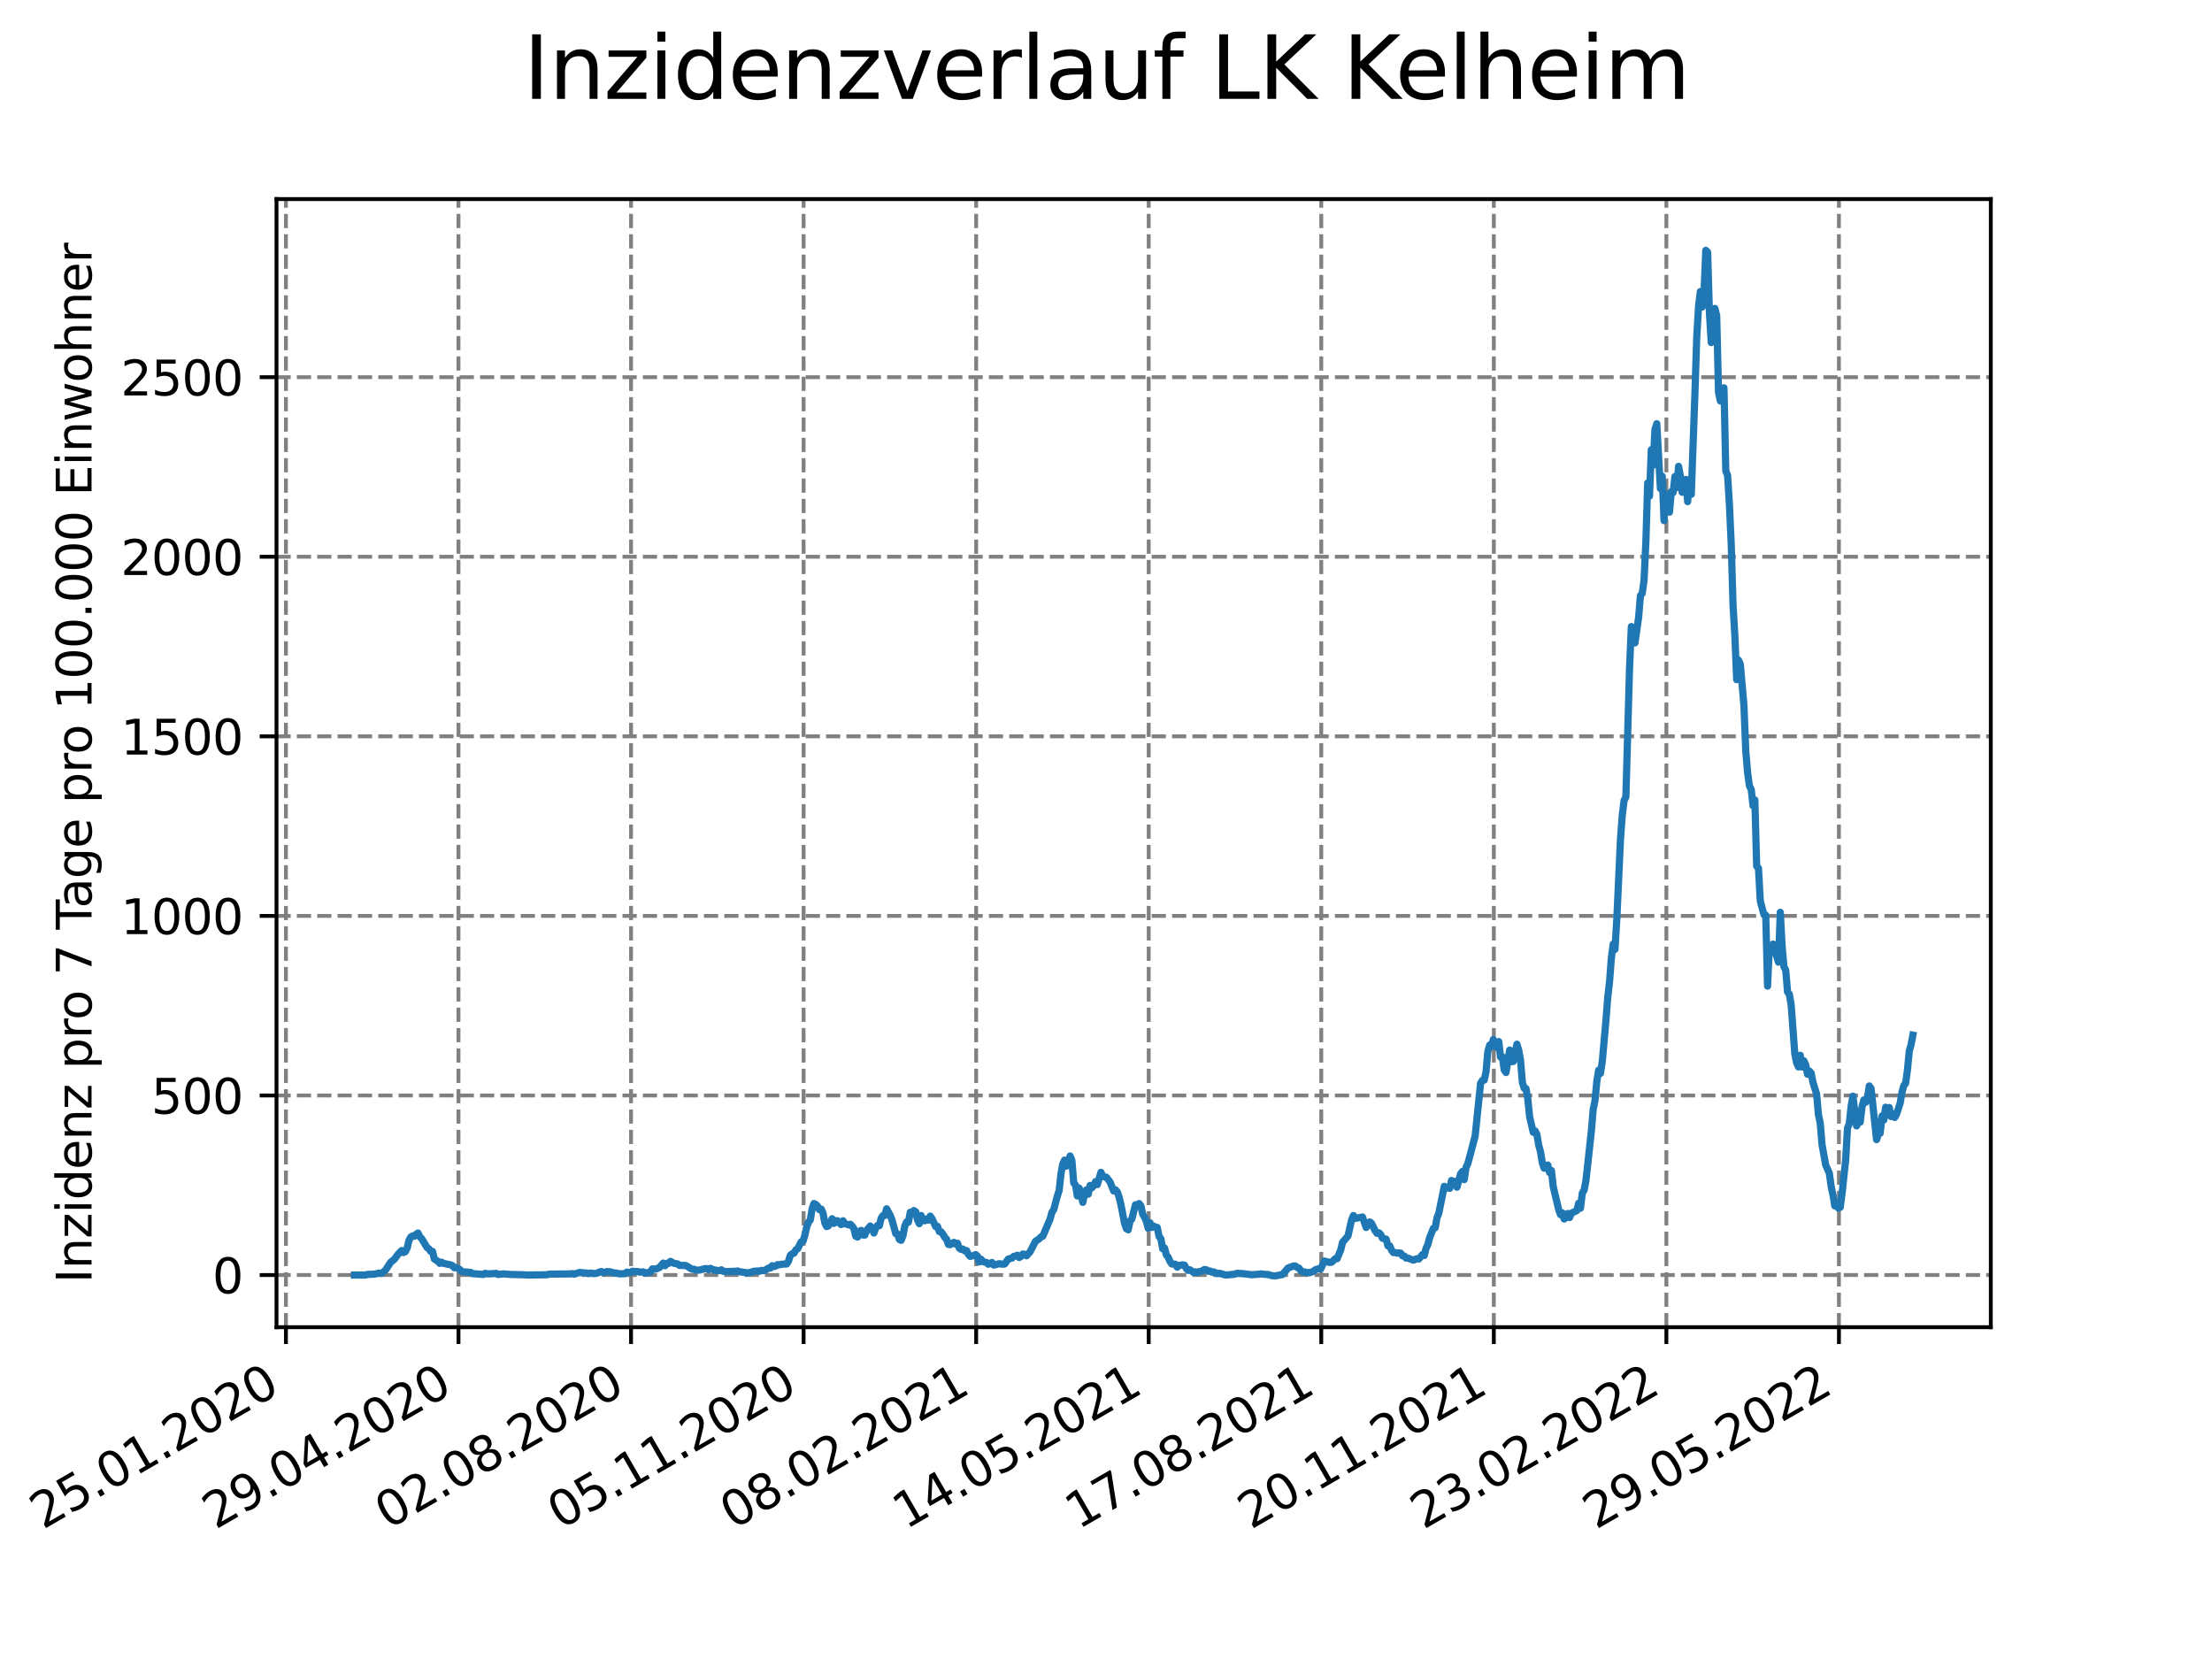 <?xml version="1.0" encoding="utf-8" standalone="no"?>
<!DOCTYPE svg PUBLIC "-//W3C//DTD SVG 1.1//EN"
  "http://www.w3.org/Graphics/SVG/1.1/DTD/svg11.dtd">
<svg xmlns:xlink="http://www.w3.org/1999/xlink" width="460.8pt" height="345.6pt" viewBox="0 0 460.8 345.6" xmlns="http://www.w3.org/2000/svg" version="1.1">
 <defs>
  <style type="text/css">*{stroke-linejoin: round; stroke-linecap: butt}</style>
 </defs>
 <g id="figure_1">
  <g id="patch_1">
   <path d="M 0 345.6 
L 460.8 345.6 
L 460.8 0 
L 0 0 
z
" style="fill: #ffffff"/>
  </g>
  <g id="axes_1">
   <g id="patch_2">
    <path d="M 57.6 276.48 
L 414.72 276.48 
L 414.72 41.472 
L 57.6 41.472 
z
" style="fill: #ffffff"/>
   </g>
   <g id="matplotlib.axis_1">
    <g id="xtick_1">
     <g id="line2d_1">
      <path d="M 59.564 276.48 
L 59.564 41.472 
" clip-path="url(#p6932f7c4c7)" style="fill: none; stroke-dasharray: 2.96,1.28; stroke-dashoffset: 0; stroke: #808080; stroke-width: 0.8"/>
     </g>
     <g id="line2d_2">
      <defs>
       <path id="m861f508bd1" d="M 0 0 
L 0 3.5 
" style="stroke: #000000; stroke-width: 0.8"/>
      </defs>
      <g>
       <use xlink:href="#m861f508bd1" x="59.564" y="276.48" style="stroke: #000000; stroke-width: 0.8"/>
      </g>
     </g>
     <g id="text_1">
      <!-- 25.01.2020 -->
      <g transform="translate(8.939 318.689)rotate(-30)scale(0.1 -0.1)">
       <defs>
        <path id="DejaVuSans-32" d="M 1228 531 
L 3431 531 
L 3431 0 
L 469 0 
L 469 531 
Q 828 903 1448 1529 
Q 2069 2156 2228 2338 
Q 2531 2678 2651 2914 
Q 2772 3150 2772 3378 
Q 2772 3750 2511 3984 
Q 2250 4219 1831 4219 
Q 1534 4219 1204 4116 
Q 875 4013 500 3803 
L 500 4441 
Q 881 4594 1212 4672 
Q 1544 4750 1819 4750 
Q 2544 4750 2975 4387 
Q 3406 4025 3406 3419 
Q 3406 3131 3298 2873 
Q 3191 2616 2906 2266 
Q 2828 2175 2409 1742 
Q 1991 1309 1228 531 
z
" transform="scale(0.016)"/>
        <path id="DejaVuSans-35" d="M 691 4666 
L 3169 4666 
L 3169 4134 
L 1269 4134 
L 1269 2991 
Q 1406 3038 1543 3061 
Q 1681 3084 1819 3084 
Q 2600 3084 3056 2656 
Q 3513 2228 3513 1497 
Q 3513 744 3044 326 
Q 2575 -91 1722 -91 
Q 1428 -91 1123 -41 
Q 819 9 494 109 
L 494 744 
Q 775 591 1075 516 
Q 1375 441 1709 441 
Q 2250 441 2565 725 
Q 2881 1009 2881 1497 
Q 2881 1984 2565 2268 
Q 2250 2553 1709 2553 
Q 1456 2553 1204 2497 
Q 953 2441 691 2322 
L 691 4666 
z
" transform="scale(0.016)"/>
        <path id="DejaVuSans-2e" d="M 684 794 
L 1344 794 
L 1344 0 
L 684 0 
L 684 794 
z
" transform="scale(0.016)"/>
        <path id="DejaVuSans-30" d="M 2034 4250 
Q 1547 4250 1301 3770 
Q 1056 3291 1056 2328 
Q 1056 1369 1301 889 
Q 1547 409 2034 409 
Q 2525 409 2770 889 
Q 3016 1369 3016 2328 
Q 3016 3291 2770 3770 
Q 2525 4250 2034 4250 
z
M 2034 4750 
Q 2819 4750 3233 4129 
Q 3647 3509 3647 2328 
Q 3647 1150 3233 529 
Q 2819 -91 2034 -91 
Q 1250 -91 836 529 
Q 422 1150 422 2328 
Q 422 3509 836 4129 
Q 1250 4750 2034 4750 
z
" transform="scale(0.016)"/>
        <path id="DejaVuSans-31" d="M 794 531 
L 1825 531 
L 1825 4091 
L 703 3866 
L 703 4441 
L 1819 4666 
L 2450 4666 
L 2450 531 
L 3481 531 
L 3481 0 
L 794 0 
L 794 531 
z
" transform="scale(0.016)"/>
       </defs>
       <use xlink:href="#DejaVuSans-32"/>
       <use xlink:href="#DejaVuSans-35" x="63.623"/>
       <use xlink:href="#DejaVuSans-2e" x="127.246"/>
       <use xlink:href="#DejaVuSans-30" x="159.033"/>
       <use xlink:href="#DejaVuSans-31" x="222.656"/>
       <use xlink:href="#DejaVuSans-2e" x="286.279"/>
       <use xlink:href="#DejaVuSans-32" x="318.066"/>
       <use xlink:href="#DejaVuSans-30" x="381.689"/>
       <use xlink:href="#DejaVuSans-32" x="445.312"/>
       <use xlink:href="#DejaVuSans-30" x="508.936"/>
      </g>
     </g>
    </g>
    <g id="xtick_2">
     <g id="line2d_3">
      <path d="M 95.511 276.48 
L 95.511 41.472 
" clip-path="url(#p6932f7c4c7)" style="fill: none; stroke-dasharray: 2.96,1.28; stroke-dashoffset: 0; stroke: #808080; stroke-width: 0.8"/>
     </g>
     <g id="line2d_4">
      <g>
       <use xlink:href="#m861f508bd1" x="95.511" y="276.48" style="stroke: #000000; stroke-width: 0.8"/>
      </g>
     </g>
     <g id="text_2">
      <!-- 29.04.2020 -->
      <g transform="translate(44.886 318.689)rotate(-30)scale(0.1 -0.1)">
       <defs>
        <path id="DejaVuSans-39" d="M 703 97 
L 703 672 
Q 941 559 1184 500 
Q 1428 441 1663 441 
Q 2288 441 2617 861 
Q 2947 1281 2994 2138 
Q 2813 1869 2534 1725 
Q 2256 1581 1919 1581 
Q 1219 1581 811 2004 
Q 403 2428 403 3163 
Q 403 3881 828 4315 
Q 1253 4750 1959 4750 
Q 2769 4750 3195 4129 
Q 3622 3509 3622 2328 
Q 3622 1225 3098 567 
Q 2575 -91 1691 -91 
Q 1453 -91 1209 -44 
Q 966 3 703 97 
z
M 1959 2075 
Q 2384 2075 2632 2365 
Q 2881 2656 2881 3163 
Q 2881 3666 2632 3958 
Q 2384 4250 1959 4250 
Q 1534 4250 1286 3958 
Q 1038 3666 1038 3163 
Q 1038 2656 1286 2365 
Q 1534 2075 1959 2075 
z
" transform="scale(0.016)"/>
        <path id="DejaVuSans-34" d="M 2419 4116 
L 825 1625 
L 2419 1625 
L 2419 4116 
z
M 2253 4666 
L 3047 4666 
L 3047 1625 
L 3713 1625 
L 3713 1100 
L 3047 1100 
L 3047 0 
L 2419 0 
L 2419 1100 
L 313 1100 
L 313 1709 
L 2253 4666 
z
" transform="scale(0.016)"/>
       </defs>
       <use xlink:href="#DejaVuSans-32"/>
       <use xlink:href="#DejaVuSans-39" x="63.623"/>
       <use xlink:href="#DejaVuSans-2e" x="127.246"/>
       <use xlink:href="#DejaVuSans-30" x="159.033"/>
       <use xlink:href="#DejaVuSans-34" x="222.656"/>
       <use xlink:href="#DejaVuSans-2e" x="286.279"/>
       <use xlink:href="#DejaVuSans-32" x="318.066"/>
       <use xlink:href="#DejaVuSans-30" x="381.689"/>
       <use xlink:href="#DejaVuSans-32" x="445.312"/>
       <use xlink:href="#DejaVuSans-30" x="508.936"/>
      </g>
     </g>
    </g>
    <g id="xtick_3">
     <g id="line2d_5">
      <path d="M 131.458 276.48 
L 131.458 41.472 
" clip-path="url(#p6932f7c4c7)" style="fill: none; stroke-dasharray: 2.96,1.28; stroke-dashoffset: 0; stroke: #808080; stroke-width: 0.8"/>
     </g>
     <g id="line2d_6">
      <g>
       <use xlink:href="#m861f508bd1" x="131.458" y="276.48" style="stroke: #000000; stroke-width: 0.8"/>
      </g>
     </g>
     <g id="text_3">
      <!-- 02.08.2020 -->
      <g transform="translate(80.832 318.689)rotate(-30)scale(0.1 -0.1)">
       <defs>
        <path id="DejaVuSans-38" d="M 2034 2216 
Q 1584 2216 1326 1975 
Q 1069 1734 1069 1313 
Q 1069 891 1326 650 
Q 1584 409 2034 409 
Q 2484 409 2743 651 
Q 3003 894 3003 1313 
Q 3003 1734 2745 1975 
Q 2488 2216 2034 2216 
z
M 1403 2484 
Q 997 2584 770 2862 
Q 544 3141 544 3541 
Q 544 4100 942 4425 
Q 1341 4750 2034 4750 
Q 2731 4750 3128 4425 
Q 3525 4100 3525 3541 
Q 3525 3141 3298 2862 
Q 3072 2584 2669 2484 
Q 3125 2378 3379 2068 
Q 3634 1759 3634 1313 
Q 3634 634 3220 271 
Q 2806 -91 2034 -91 
Q 1263 -91 848 271 
Q 434 634 434 1313 
Q 434 1759 690 2068 
Q 947 2378 1403 2484 
z
M 1172 3481 
Q 1172 3119 1398 2916 
Q 1625 2713 2034 2713 
Q 2441 2713 2670 2916 
Q 2900 3119 2900 3481 
Q 2900 3844 2670 4047 
Q 2441 4250 2034 4250 
Q 1625 4250 1398 4047 
Q 1172 3844 1172 3481 
z
" transform="scale(0.016)"/>
       </defs>
       <use xlink:href="#DejaVuSans-30"/>
       <use xlink:href="#DejaVuSans-32" x="63.623"/>
       <use xlink:href="#DejaVuSans-2e" x="127.246"/>
       <use xlink:href="#DejaVuSans-30" x="159.033"/>
       <use xlink:href="#DejaVuSans-38" x="222.656"/>
       <use xlink:href="#DejaVuSans-2e" x="286.279"/>
       <use xlink:href="#DejaVuSans-32" x="318.066"/>
       <use xlink:href="#DejaVuSans-30" x="381.689"/>
       <use xlink:href="#DejaVuSans-32" x="445.312"/>
       <use xlink:href="#DejaVuSans-30" x="508.936"/>
      </g>
     </g>
    </g>
    <g id="xtick_4">
     <g id="line2d_7">
      <path d="M 167.404 276.48 
L 167.404 41.472 
" clip-path="url(#p6932f7c4c7)" style="fill: none; stroke-dasharray: 2.96,1.28; stroke-dashoffset: 0; stroke: #808080; stroke-width: 0.8"/>
     </g>
     <g id="line2d_8">
      <g>
       <use xlink:href="#m861f508bd1" x="167.404" y="276.48" style="stroke: #000000; stroke-width: 0.8"/>
      </g>
     </g>
     <g id="text_4">
      <!-- 05.11.2020 -->
      <g transform="translate(116.779 318.689)rotate(-30)scale(0.1 -0.1)">
       <use xlink:href="#DejaVuSans-30"/>
       <use xlink:href="#DejaVuSans-35" x="63.623"/>
       <use xlink:href="#DejaVuSans-2e" x="127.246"/>
       <use xlink:href="#DejaVuSans-31" x="159.033"/>
       <use xlink:href="#DejaVuSans-31" x="222.656"/>
       <use xlink:href="#DejaVuSans-2e" x="286.279"/>
       <use xlink:href="#DejaVuSans-32" x="318.066"/>
       <use xlink:href="#DejaVuSans-30" x="381.689"/>
       <use xlink:href="#DejaVuSans-32" x="445.312"/>
       <use xlink:href="#DejaVuSans-30" x="508.936"/>
      </g>
     </g>
    </g>
    <g id="xtick_5">
     <g id="line2d_9">
      <path d="M 203.351 276.48 
L 203.351 41.472 
" clip-path="url(#p6932f7c4c7)" style="fill: none; stroke-dasharray: 2.96,1.28; stroke-dashoffset: 0; stroke: #808080; stroke-width: 0.8"/>
     </g>
     <g id="line2d_10">
      <g>
       <use xlink:href="#m861f508bd1" x="203.351" y="276.48" style="stroke: #000000; stroke-width: 0.8"/>
      </g>
     </g>
     <g id="text_5">
      <!-- 08.02.2021 -->
      <g transform="translate(152.726 318.689)rotate(-30)scale(0.1 -0.1)">
       <use xlink:href="#DejaVuSans-30"/>
       <use xlink:href="#DejaVuSans-38" x="63.623"/>
       <use xlink:href="#DejaVuSans-2e" x="127.246"/>
       <use xlink:href="#DejaVuSans-30" x="159.033"/>
       <use xlink:href="#DejaVuSans-32" x="222.656"/>
       <use xlink:href="#DejaVuSans-2e" x="286.279"/>
       <use xlink:href="#DejaVuSans-32" x="318.066"/>
       <use xlink:href="#DejaVuSans-30" x="381.689"/>
       <use xlink:href="#DejaVuSans-32" x="445.312"/>
       <use xlink:href="#DejaVuSans-31" x="508.936"/>
      </g>
     </g>
    </g>
    <g id="xtick_6">
     <g id="line2d_11">
      <path d="M 239.297 276.48 
L 239.297 41.472 
" clip-path="url(#p6932f7c4c7)" style="fill: none; stroke-dasharray: 2.96,1.28; stroke-dashoffset: 0; stroke: #808080; stroke-width: 0.8"/>
     </g>
     <g id="line2d_12">
      <g>
       <use xlink:href="#m861f508bd1" x="239.297" y="276.48" style="stroke: #000000; stroke-width: 0.8"/>
      </g>
     </g>
     <g id="text_6">
      <!-- 14.05.2021 -->
      <g transform="translate(188.672 318.689)rotate(-30)scale(0.1 -0.1)">
       <use xlink:href="#DejaVuSans-31"/>
       <use xlink:href="#DejaVuSans-34" x="63.623"/>
       <use xlink:href="#DejaVuSans-2e" x="127.246"/>
       <use xlink:href="#DejaVuSans-30" x="159.033"/>
       <use xlink:href="#DejaVuSans-35" x="222.656"/>
       <use xlink:href="#DejaVuSans-2e" x="286.279"/>
       <use xlink:href="#DejaVuSans-32" x="318.066"/>
       <use xlink:href="#DejaVuSans-30" x="381.689"/>
       <use xlink:href="#DejaVuSans-32" x="445.312"/>
       <use xlink:href="#DejaVuSans-31" x="508.936"/>
      </g>
     </g>
    </g>
    <g id="xtick_7">
     <g id="line2d_13">
      <path d="M 275.244 276.48 
L 275.244 41.472 
" clip-path="url(#p6932f7c4c7)" style="fill: none; stroke-dasharray: 2.96,1.28; stroke-dashoffset: 0; stroke: #808080; stroke-width: 0.8"/>
     </g>
     <g id="line2d_14">
      <g>
       <use xlink:href="#m861f508bd1" x="275.244" y="276.48" style="stroke: #000000; stroke-width: 0.8"/>
      </g>
     </g>
     <g id="text_7">
      <!-- 17.08.2021 -->
      <g transform="translate(224.619 318.689)rotate(-30)scale(0.1 -0.1)">
       <defs>
        <path id="DejaVuSans-37" d="M 525 4666 
L 3525 4666 
L 3525 4397 
L 1831 0 
L 1172 0 
L 2766 4134 
L 525 4134 
L 525 4666 
z
" transform="scale(0.016)"/>
       </defs>
       <use xlink:href="#DejaVuSans-31"/>
       <use xlink:href="#DejaVuSans-37" x="63.623"/>
       <use xlink:href="#DejaVuSans-2e" x="127.246"/>
       <use xlink:href="#DejaVuSans-30" x="159.033"/>
       <use xlink:href="#DejaVuSans-38" x="222.656"/>
       <use xlink:href="#DejaVuSans-2e" x="286.279"/>
       <use xlink:href="#DejaVuSans-32" x="318.066"/>
       <use xlink:href="#DejaVuSans-30" x="381.689"/>
       <use xlink:href="#DejaVuSans-32" x="445.312"/>
       <use xlink:href="#DejaVuSans-31" x="508.936"/>
      </g>
     </g>
    </g>
    <g id="xtick_8">
     <g id="line2d_15">
      <path d="M 311.191 276.48 
L 311.191 41.472 
" clip-path="url(#p6932f7c4c7)" style="fill: none; stroke-dasharray: 2.96,1.28; stroke-dashoffset: 0; stroke: #808080; stroke-width: 0.8"/>
     </g>
     <g id="line2d_16">
      <g>
       <use xlink:href="#m861f508bd1" x="311.191" y="276.48" style="stroke: #000000; stroke-width: 0.8"/>
      </g>
     </g>
     <g id="text_8">
      <!-- 20.11.2021 -->
      <g transform="translate(260.565 318.689)rotate(-30)scale(0.1 -0.1)">
       <use xlink:href="#DejaVuSans-32"/>
       <use xlink:href="#DejaVuSans-30" x="63.623"/>
       <use xlink:href="#DejaVuSans-2e" x="127.246"/>
       <use xlink:href="#DejaVuSans-31" x="159.033"/>
       <use xlink:href="#DejaVuSans-31" x="222.656"/>
       <use xlink:href="#DejaVuSans-2e" x="286.279"/>
       <use xlink:href="#DejaVuSans-32" x="318.066"/>
       <use xlink:href="#DejaVuSans-30" x="381.689"/>
       <use xlink:href="#DejaVuSans-32" x="445.312"/>
       <use xlink:href="#DejaVuSans-31" x="508.936"/>
      </g>
     </g>
    </g>
    <g id="xtick_9">
     <g id="line2d_17">
      <path d="M 347.137 276.48 
L 347.137 41.472 
" clip-path="url(#p6932f7c4c7)" style="fill: none; stroke-dasharray: 2.96,1.28; stroke-dashoffset: 0; stroke: #808080; stroke-width: 0.8"/>
     </g>
     <g id="line2d_18">
      <g>
       <use xlink:href="#m861f508bd1" x="347.137" y="276.48" style="stroke: #000000; stroke-width: 0.8"/>
      </g>
     </g>
     <g id="text_9">
      <!-- 23.02.2022 -->
      <g transform="translate(296.512 318.689)rotate(-30)scale(0.1 -0.1)">
       <defs>
        <path id="DejaVuSans-33" d="M 2597 2516 
Q 3050 2419 3304 2112 
Q 3559 1806 3559 1356 
Q 3559 666 3084 287 
Q 2609 -91 1734 -91 
Q 1441 -91 1130 -33 
Q 819 25 488 141 
L 488 750 
Q 750 597 1062 519 
Q 1375 441 1716 441 
Q 2309 441 2620 675 
Q 2931 909 2931 1356 
Q 2931 1769 2642 2001 
Q 2353 2234 1838 2234 
L 1294 2234 
L 1294 2753 
L 1863 2753 
Q 2328 2753 2575 2939 
Q 2822 3125 2822 3475 
Q 2822 3834 2567 4026 
Q 2313 4219 1838 4219 
Q 1578 4219 1281 4162 
Q 984 4106 628 3988 
L 628 4550 
Q 988 4650 1302 4700 
Q 1616 4750 1894 4750 
Q 2613 4750 3031 4423 
Q 3450 4097 3450 3541 
Q 3450 3153 3228 2886 
Q 3006 2619 2597 2516 
z
" transform="scale(0.016)"/>
       </defs>
       <use xlink:href="#DejaVuSans-32"/>
       <use xlink:href="#DejaVuSans-33" x="63.623"/>
       <use xlink:href="#DejaVuSans-2e" x="127.246"/>
       <use xlink:href="#DejaVuSans-30" x="159.033"/>
       <use xlink:href="#DejaVuSans-32" x="222.656"/>
       <use xlink:href="#DejaVuSans-2e" x="286.279"/>
       <use xlink:href="#DejaVuSans-32" x="318.066"/>
       <use xlink:href="#DejaVuSans-30" x="381.689"/>
       <use xlink:href="#DejaVuSans-32" x="445.312"/>
       <use xlink:href="#DejaVuSans-32" x="508.936"/>
      </g>
     </g>
    </g>
    <g id="xtick_10">
     <g id="line2d_19">
      <path d="M 383.084 276.48 
L 383.084 41.472 
" clip-path="url(#p6932f7c4c7)" style="fill: none; stroke-dasharray: 2.96,1.28; stroke-dashoffset: 0; stroke: #808080; stroke-width: 0.8"/>
     </g>
     <g id="line2d_20">
      <g>
       <use xlink:href="#m861f508bd1" x="383.084" y="276.48" style="stroke: #000000; stroke-width: 0.8"/>
      </g>
     </g>
     <g id="text_10">
      <!-- 29.05.2022 -->
      <g transform="translate(332.459 318.689)rotate(-30)scale(0.1 -0.1)">
       <use xlink:href="#DejaVuSans-32"/>
       <use xlink:href="#DejaVuSans-39" x="63.623"/>
       <use xlink:href="#DejaVuSans-2e" x="127.246"/>
       <use xlink:href="#DejaVuSans-30" x="159.033"/>
       <use xlink:href="#DejaVuSans-35" x="222.656"/>
       <use xlink:href="#DejaVuSans-2e" x="286.279"/>
       <use xlink:href="#DejaVuSans-32" x="318.066"/>
       <use xlink:href="#DejaVuSans-30" x="381.689"/>
       <use xlink:href="#DejaVuSans-32" x="445.312"/>
       <use xlink:href="#DejaVuSans-32" x="508.936"/>
      </g>
     </g>
    </g>
   </g>
   <g id="matplotlib.axis_2">
    <g id="ytick_1">
     <g id="line2d_21">
      <path d="M 57.6 265.615 
L 414.72 265.615 
" clip-path="url(#p6932f7c4c7)" style="fill: none; stroke-dasharray: 2.96,1.28; stroke-dashoffset: 0; stroke: #808080; stroke-width: 0.8"/>
     </g>
     <g id="line2d_22">
      <defs>
       <path id="m08111dcb77" d="M 0 0 
L -3.5 0 
" style="stroke: #000000; stroke-width: 0.8"/>
      </defs>
      <g>
       <use xlink:href="#m08111dcb77" x="57.6" y="265.615" style="stroke: #000000; stroke-width: 0.8"/>
      </g>
     </g>
     <g id="text_11">
      <!-- 0 -->
      <g transform="translate(44.237 269.415)scale(0.1 -0.1)">
       <use xlink:href="#DejaVuSans-30"/>
      </g>
     </g>
    </g>
    <g id="ytick_2">
     <g id="line2d_23">
      <path d="M 57.6 228.207 
L 414.72 228.207 
" clip-path="url(#p6932f7c4c7)" style="fill: none; stroke-dasharray: 2.96,1.28; stroke-dashoffset: 0; stroke: #808080; stroke-width: 0.8"/>
     </g>
     <g id="line2d_24">
      <g>
       <use xlink:href="#m08111dcb77" x="57.6" y="228.207" style="stroke: #000000; stroke-width: 0.8"/>
      </g>
     </g>
     <g id="text_12">
      <!-- 500 -->
      <g transform="translate(31.512 232.006)scale(0.1 -0.1)">
       <use xlink:href="#DejaVuSans-35"/>
       <use xlink:href="#DejaVuSans-30" x="63.623"/>
       <use xlink:href="#DejaVuSans-30" x="127.246"/>
      </g>
     </g>
    </g>
    <g id="ytick_3">
     <g id="line2d_25">
      <path d="M 57.6 190.799 
L 414.72 190.799 
" clip-path="url(#p6932f7c4c7)" style="fill: none; stroke-dasharray: 2.96,1.28; stroke-dashoffset: 0; stroke: #808080; stroke-width: 0.8"/>
     </g>
     <g id="line2d_26">
      <g>
       <use xlink:href="#m08111dcb77" x="57.6" y="190.799" style="stroke: #000000; stroke-width: 0.8"/>
      </g>
     </g>
     <g id="text_13">
      <!-- 1000 -->
      <g transform="translate(25.15 194.598)scale(0.1 -0.1)">
       <use xlink:href="#DejaVuSans-31"/>
       <use xlink:href="#DejaVuSans-30" x="63.623"/>
       <use xlink:href="#DejaVuSans-30" x="127.246"/>
       <use xlink:href="#DejaVuSans-30" x="190.869"/>
      </g>
     </g>
    </g>
    <g id="ytick_4">
     <g id="line2d_27">
      <path d="M 57.6 153.391 
L 414.72 153.391 
" clip-path="url(#p6932f7c4c7)" style="fill: none; stroke-dasharray: 2.96,1.28; stroke-dashoffset: 0; stroke: #808080; stroke-width: 0.8"/>
     </g>
     <g id="line2d_28">
      <g>
       <use xlink:href="#m08111dcb77" x="57.6" y="153.391" style="stroke: #000000; stroke-width: 0.8"/>
      </g>
     </g>
     <g id="text_14">
      <!-- 1500 -->
      <g transform="translate(25.15 157.19)scale(0.1 -0.1)">
       <use xlink:href="#DejaVuSans-31"/>
       <use xlink:href="#DejaVuSans-35" x="63.623"/>
       <use xlink:href="#DejaVuSans-30" x="127.246"/>
       <use xlink:href="#DejaVuSans-30" x="190.869"/>
      </g>
     </g>
    </g>
    <g id="ytick_5">
     <g id="line2d_29">
      <path d="M 57.6 115.982 
L 414.72 115.982 
" clip-path="url(#p6932f7c4c7)" style="fill: none; stroke-dasharray: 2.96,1.28; stroke-dashoffset: 0; stroke: #808080; stroke-width: 0.8"/>
     </g>
     <g id="line2d_30">
      <g>
       <use xlink:href="#m08111dcb77" x="57.6" y="115.982" style="stroke: #000000; stroke-width: 0.8"/>
      </g>
     </g>
     <g id="text_15">
      <!-- 2000 -->
      <g transform="translate(25.15 119.781)scale(0.1 -0.1)">
       <use xlink:href="#DejaVuSans-32"/>
       <use xlink:href="#DejaVuSans-30" x="63.623"/>
       <use xlink:href="#DejaVuSans-30" x="127.246"/>
       <use xlink:href="#DejaVuSans-30" x="190.869"/>
      </g>
     </g>
    </g>
    <g id="ytick_6">
     <g id="line2d_31">
      <path d="M 57.6 78.574 
L 414.72 78.574 
" clip-path="url(#p6932f7c4c7)" style="fill: none; stroke-dasharray: 2.96,1.28; stroke-dashoffset: 0; stroke: #808080; stroke-width: 0.8"/>
     </g>
     <g id="line2d_32">
      <g>
       <use xlink:href="#m08111dcb77" x="57.6" y="78.574" style="stroke: #000000; stroke-width: 0.8"/>
      </g>
     </g>
     <g id="text_16">
      <!-- 2500 -->
      <g transform="translate(25.15 82.373)scale(0.1 -0.1)">
       <use xlink:href="#DejaVuSans-32"/>
       <use xlink:href="#DejaVuSans-35" x="63.623"/>
       <use xlink:href="#DejaVuSans-30" x="127.246"/>
       <use xlink:href="#DejaVuSans-30" x="190.869"/>
      </g>
     </g>
    </g>
    <g id="text_17">
     <!-- Inzidenz pro 7 Tage pro 100.000 Einwohner -->
     <g transform="translate(19.07 267.301)rotate(-90)scale(0.1 -0.1)">
      <defs>
       <path id="DejaVuSans-49" d="M 628 4666 
L 1259 4666 
L 1259 0 
L 628 0 
L 628 4666 
z
" transform="scale(0.016)"/>
       <path id="DejaVuSans-6e" d="M 3513 2113 
L 3513 0 
L 2938 0 
L 2938 2094 
Q 2938 2591 2744 2837 
Q 2550 3084 2163 3084 
Q 1697 3084 1428 2787 
Q 1159 2491 1159 1978 
L 1159 0 
L 581 0 
L 581 3500 
L 1159 3500 
L 1159 2956 
Q 1366 3272 1645 3428 
Q 1925 3584 2291 3584 
Q 2894 3584 3203 3211 
Q 3513 2838 3513 2113 
z
" transform="scale(0.016)"/>
       <path id="DejaVuSans-7a" d="M 353 3500 
L 3084 3500 
L 3084 2975 
L 922 459 
L 3084 459 
L 3084 0 
L 275 0 
L 275 525 
L 2438 3041 
L 353 3041 
L 353 3500 
z
" transform="scale(0.016)"/>
       <path id="DejaVuSans-69" d="M 603 3500 
L 1178 3500 
L 1178 0 
L 603 0 
L 603 3500 
z
M 603 4863 
L 1178 4863 
L 1178 4134 
L 603 4134 
L 603 4863 
z
" transform="scale(0.016)"/>
       <path id="DejaVuSans-64" d="M 2906 2969 
L 2906 4863 
L 3481 4863 
L 3481 0 
L 2906 0 
L 2906 525 
Q 2725 213 2448 61 
Q 2172 -91 1784 -91 
Q 1150 -91 751 415 
Q 353 922 353 1747 
Q 353 2572 751 3078 
Q 1150 3584 1784 3584 
Q 2172 3584 2448 3432 
Q 2725 3281 2906 2969 
z
M 947 1747 
Q 947 1113 1208 752 
Q 1469 391 1925 391 
Q 2381 391 2643 752 
Q 2906 1113 2906 1747 
Q 2906 2381 2643 2742 
Q 2381 3103 1925 3103 
Q 1469 3103 1208 2742 
Q 947 2381 947 1747 
z
" transform="scale(0.016)"/>
       <path id="DejaVuSans-65" d="M 3597 1894 
L 3597 1613 
L 953 1613 
Q 991 1019 1311 708 
Q 1631 397 2203 397 
Q 2534 397 2845 478 
Q 3156 559 3463 722 
L 3463 178 
Q 3153 47 2828 -22 
Q 2503 -91 2169 -91 
Q 1331 -91 842 396 
Q 353 884 353 1716 
Q 353 2575 817 3079 
Q 1281 3584 2069 3584 
Q 2775 3584 3186 3129 
Q 3597 2675 3597 1894 
z
M 3022 2063 
Q 3016 2534 2758 2815 
Q 2500 3097 2075 3097 
Q 1594 3097 1305 2825 
Q 1016 2553 972 2059 
L 3022 2063 
z
" transform="scale(0.016)"/>
       <path id="DejaVuSans-20" transform="scale(0.016)"/>
       <path id="DejaVuSans-70" d="M 1159 525 
L 1159 -1331 
L 581 -1331 
L 581 3500 
L 1159 3500 
L 1159 2969 
Q 1341 3281 1617 3432 
Q 1894 3584 2278 3584 
Q 2916 3584 3314 3078 
Q 3713 2572 3713 1747 
Q 3713 922 3314 415 
Q 2916 -91 2278 -91 
Q 1894 -91 1617 61 
Q 1341 213 1159 525 
z
M 3116 1747 
Q 3116 2381 2855 2742 
Q 2594 3103 2138 3103 
Q 1681 3103 1420 2742 
Q 1159 2381 1159 1747 
Q 1159 1113 1420 752 
Q 1681 391 2138 391 
Q 2594 391 2855 752 
Q 3116 1113 3116 1747 
z
" transform="scale(0.016)"/>
       <path id="DejaVuSans-72" d="M 2631 2963 
Q 2534 3019 2420 3045 
Q 2306 3072 2169 3072 
Q 1681 3072 1420 2755 
Q 1159 2438 1159 1844 
L 1159 0 
L 581 0 
L 581 3500 
L 1159 3500 
L 1159 2956 
Q 1341 3275 1631 3429 
Q 1922 3584 2338 3584 
Q 2397 3584 2469 3576 
Q 2541 3569 2628 3553 
L 2631 2963 
z
" transform="scale(0.016)"/>
       <path id="DejaVuSans-6f" d="M 1959 3097 
Q 1497 3097 1228 2736 
Q 959 2375 959 1747 
Q 959 1119 1226 758 
Q 1494 397 1959 397 
Q 2419 397 2687 759 
Q 2956 1122 2956 1747 
Q 2956 2369 2687 2733 
Q 2419 3097 1959 3097 
z
M 1959 3584 
Q 2709 3584 3137 3096 
Q 3566 2609 3566 1747 
Q 3566 888 3137 398 
Q 2709 -91 1959 -91 
Q 1206 -91 779 398 
Q 353 888 353 1747 
Q 353 2609 779 3096 
Q 1206 3584 1959 3584 
z
" transform="scale(0.016)"/>
       <path id="DejaVuSans-54" d="M -19 4666 
L 3928 4666 
L 3928 4134 
L 2272 4134 
L 2272 0 
L 1638 0 
L 1638 4134 
L -19 4134 
L -19 4666 
z
" transform="scale(0.016)"/>
       <path id="DejaVuSans-61" d="M 2194 1759 
Q 1497 1759 1228 1600 
Q 959 1441 959 1056 
Q 959 750 1161 570 
Q 1363 391 1709 391 
Q 2188 391 2477 730 
Q 2766 1069 2766 1631 
L 2766 1759 
L 2194 1759 
z
M 3341 1997 
L 3341 0 
L 2766 0 
L 2766 531 
Q 2569 213 2275 61 
Q 1981 -91 1556 -91 
Q 1019 -91 701 211 
Q 384 513 384 1019 
Q 384 1609 779 1909 
Q 1175 2209 1959 2209 
L 2766 2209 
L 2766 2266 
Q 2766 2663 2505 2880 
Q 2244 3097 1772 3097 
Q 1472 3097 1187 3025 
Q 903 2953 641 2809 
L 641 3341 
Q 956 3463 1253 3523 
Q 1550 3584 1831 3584 
Q 2591 3584 2966 3190 
Q 3341 2797 3341 1997 
z
" transform="scale(0.016)"/>
       <path id="DejaVuSans-67" d="M 2906 1791 
Q 2906 2416 2648 2759 
Q 2391 3103 1925 3103 
Q 1463 3103 1205 2759 
Q 947 2416 947 1791 
Q 947 1169 1205 825 
Q 1463 481 1925 481 
Q 2391 481 2648 825 
Q 2906 1169 2906 1791 
z
M 3481 434 
Q 3481 -459 3084 -895 
Q 2688 -1331 1869 -1331 
Q 1566 -1331 1297 -1286 
Q 1028 -1241 775 -1147 
L 775 -588 
Q 1028 -725 1275 -790 
Q 1522 -856 1778 -856 
Q 2344 -856 2625 -561 
Q 2906 -266 2906 331 
L 2906 616 
Q 2728 306 2450 153 
Q 2172 0 1784 0 
Q 1141 0 747 490 
Q 353 981 353 1791 
Q 353 2603 747 3093 
Q 1141 3584 1784 3584 
Q 2172 3584 2450 3431 
Q 2728 3278 2906 2969 
L 2906 3500 
L 3481 3500 
L 3481 434 
z
" transform="scale(0.016)"/>
       <path id="DejaVuSans-45" d="M 628 4666 
L 3578 4666 
L 3578 4134 
L 1259 4134 
L 1259 2753 
L 3481 2753 
L 3481 2222 
L 1259 2222 
L 1259 531 
L 3634 531 
L 3634 0 
L 628 0 
L 628 4666 
z
" transform="scale(0.016)"/>
       <path id="DejaVuSans-77" d="M 269 3500 
L 844 3500 
L 1563 769 
L 2278 3500 
L 2956 3500 
L 3675 769 
L 4391 3500 
L 4966 3500 
L 4050 0 
L 3372 0 
L 2619 2869 
L 1863 0 
L 1184 0 
L 269 3500 
z
" transform="scale(0.016)"/>
       <path id="DejaVuSans-68" d="M 3513 2113 
L 3513 0 
L 2938 0 
L 2938 2094 
Q 2938 2591 2744 2837 
Q 2550 3084 2163 3084 
Q 1697 3084 1428 2787 
Q 1159 2491 1159 1978 
L 1159 0 
L 581 0 
L 581 4863 
L 1159 4863 
L 1159 2956 
Q 1366 3272 1645 3428 
Q 1925 3584 2291 3584 
Q 2894 3584 3203 3211 
Q 3513 2838 3513 2113 
z
" transform="scale(0.016)"/>
      </defs>
      <use xlink:href="#DejaVuSans-49"/>
      <use xlink:href="#DejaVuSans-6e" x="29.492"/>
      <use xlink:href="#DejaVuSans-7a" x="92.871"/>
      <use xlink:href="#DejaVuSans-69" x="145.361"/>
      <use xlink:href="#DejaVuSans-64" x="173.145"/>
      <use xlink:href="#DejaVuSans-65" x="236.621"/>
      <use xlink:href="#DejaVuSans-6e" x="298.145"/>
      <use xlink:href="#DejaVuSans-7a" x="361.523"/>
      <use xlink:href="#DejaVuSans-20" x="414.014"/>
      <use xlink:href="#DejaVuSans-70" x="445.801"/>
      <use xlink:href="#DejaVuSans-72" x="509.277"/>
      <use xlink:href="#DejaVuSans-6f" x="548.141"/>
      <use xlink:href="#DejaVuSans-20" x="609.322"/>
      <use xlink:href="#DejaVuSans-37" x="641.109"/>
      <use xlink:href="#DejaVuSans-20" x="704.732"/>
      <use xlink:href="#DejaVuSans-54" x="736.52"/>
      <use xlink:href="#DejaVuSans-61" x="781.104"/>
      <use xlink:href="#DejaVuSans-67" x="842.383"/>
      <use xlink:href="#DejaVuSans-65" x="905.859"/>
      <use xlink:href="#DejaVuSans-20" x="967.383"/>
      <use xlink:href="#DejaVuSans-70" x="999.17"/>
      <use xlink:href="#DejaVuSans-72" x="1062.646"/>
      <use xlink:href="#DejaVuSans-6f" x="1101.51"/>
      <use xlink:href="#DejaVuSans-20" x="1162.691"/>
      <use xlink:href="#DejaVuSans-31" x="1194.479"/>
      <use xlink:href="#DejaVuSans-30" x="1258.102"/>
      <use xlink:href="#DejaVuSans-30" x="1321.725"/>
      <use xlink:href="#DejaVuSans-2e" x="1385.348"/>
      <use xlink:href="#DejaVuSans-30" x="1417.135"/>
      <use xlink:href="#DejaVuSans-30" x="1480.758"/>
      <use xlink:href="#DejaVuSans-30" x="1544.381"/>
      <use xlink:href="#DejaVuSans-20" x="1608.004"/>
      <use xlink:href="#DejaVuSans-45" x="1639.791"/>
      <use xlink:href="#DejaVuSans-69" x="1702.975"/>
      <use xlink:href="#DejaVuSans-6e" x="1730.758"/>
      <use xlink:href="#DejaVuSans-77" x="1794.137"/>
      <use xlink:href="#DejaVuSans-6f" x="1875.924"/>
      <use xlink:href="#DejaVuSans-68" x="1937.105"/>
      <use xlink:href="#DejaVuSans-6e" x="2000.484"/>
      <use xlink:href="#DejaVuSans-65" x="2063.863"/>
      <use xlink:href="#DejaVuSans-72" x="2125.387"/>
     </g>
    </g>
   </g>
   <g id="line2d_33">
    <path d="M 73.833 265.615 
L 76.103 265.615 
L 76.481 265.494 
L 77.995 265.433 
L 78.752 265.251 
L 79.509 265.251 
L 80.265 264.643 
L 81.4 262.94 
L 82.157 262.332 
L 82.914 261.299 
L 83.671 260.508 
L 84.049 260.934 
L 84.428 260.752 
L 84.806 260.022 
L 85.184 258.441 
L 85.563 257.712 
L 85.941 257.469 
L 86.319 257.529 
L 86.698 257.104 
L 87.076 256.861 
L 87.455 257.651 
L 87.833 258.016 
L 88.968 259.9 
L 89.347 260.144 
L 89.725 260.691 
L 90.103 260.691 
L 90.482 262.272 
L 91.238 262.758 
L 91.617 263.184 
L 91.995 262.94 
L 92.374 263.184 
L 93.887 263.488 
L 94.266 263.67 
L 94.644 264.095 
L 95.022 264.035 
L 95.779 264.46 
L 96.157 264.825 
L 96.536 264.947 
L 97.293 265.007 
L 98.049 265.068 
L 98.428 265.311 
L 99.185 265.372 
L 99.941 265.433 
L 100.698 265.494 
L 101.076 265.251 
L 101.455 265.372 
L 102.968 265.311 
L 103.347 265.251 
L 103.725 265.494 
L 104.86 265.372 
L 105.617 265.433 
L 106.374 265.494 
L 109.023 265.555 
L 109.779 265.615 
L 113.942 265.555 
L 114.32 265.433 
L 118.861 265.372 
L 119.239 265.311 
L 119.617 265.433 
L 120.752 265.068 
L 121.888 265.19 
L 122.266 265.19 
L 122.644 265.311 
L 123.023 265.19 
L 123.78 265.311 
L 124.536 265.19 
L 124.915 264.947 
L 125.293 264.886 
L 125.672 265.129 
L 126.428 264.886 
L 127.185 264.947 
L 127.942 265.19 
L 128.32 265.19 
L 129.077 265.372 
L 130.212 265.311 
L 130.591 265.007 
L 131.347 265.129 
L 131.726 264.825 
L 132.482 264.886 
L 132.861 264.886 
L 133.239 265.007 
L 133.996 264.947 
L 134.374 265.19 
L 135.51 265.007 
L 135.888 264.339 
L 136.645 264.339 
L 137.401 264.035 
L 138.158 263.123 
L 138.537 263.67 
L 138.915 263.184 
L 139.293 263.184 
L 139.672 262.758 
L 140.429 263.184 
L 141.185 263.305 
L 141.564 263.609 
L 142.699 263.609 
L 143.077 263.731 
L 143.834 264.217 
L 144.212 264.399 
L 144.591 264.399 
L 144.969 264.582 
L 145.726 264.582 
L 146.861 264.278 
L 147.239 264.278 
L 147.618 264.521 
L 147.996 264.217 
L 148.753 264.582 
L 149.131 264.582 
L 149.51 264.703 
L 149.888 264.703 
L 150.267 264.521 
L 150.645 264.825 
L 151.402 264.886 
L 153.294 264.825 
L 153.672 264.764 
L 154.05 264.947 
L 154.429 264.947 
L 154.807 265.068 
L 155.186 265.068 
L 155.564 265.19 
L 156.321 265.068 
L 157.077 264.825 
L 157.834 264.764 
L 158.213 264.825 
L 158.591 264.643 
L 158.969 264.703 
L 159.348 264.643 
L 160.105 264.156 
L 160.483 264.156 
L 160.861 263.67 
L 161.24 263.852 
L 161.618 263.731 
L 161.996 263.427 
L 162.375 263.488 
L 162.753 263.366 
L 163.888 263.305 
L 164.267 262.697 
L 164.645 261.481 
L 165.024 261.177 
L 165.402 261.056 
L 165.78 260.387 
L 166.159 260.144 
L 166.915 258.684 
L 167.294 258.563 
L 167.672 257.286 
L 168.051 255.584 
L 168.429 254.611 
L 168.807 254.125 
L 169.186 251.754 
L 169.564 250.72 
L 169.943 250.902 
L 170.321 251.267 
L 170.699 251.997 
L 171.078 251.875 
L 171.456 252.726 
L 171.835 254.793 
L 172.213 255.523 
L 172.591 255.341 
L 173.348 253.881 
L 173.726 254.854 
L 174.105 254.307 
L 174.483 254.307 
L 174.862 254.793 
L 175.24 255.097 
L 175.618 254.307 
L 175.997 254.915 
L 176.754 255.158 
L 177.132 255.037 
L 177.51 255.401 
L 177.889 255.949 
L 178.267 257.529 
L 178.645 257.712 
L 179.024 256.496 
L 179.402 256.313 
L 179.781 257.286 
L 180.159 257.286 
L 180.537 256.313 
L 181.294 255.401 
L 181.673 256.009 
L 182.051 256.861 
L 182.429 255.766 
L 182.808 255.28 
L 183.186 255.341 
L 183.564 253.76 
L 183.943 253.213 
L 184.321 253.213 
L 184.7 251.814 
L 185.456 253.213 
L 185.835 254.185 
L 186.592 256.982 
L 186.97 257.043 
L 187.348 258.198 
L 187.727 258.38 
L 188.105 257.408 
L 188.483 255.401 
L 188.862 254.55 
L 189.24 254.611 
L 189.619 252.544 
L 189.997 252.605 
L 190.375 252.179 
L 190.754 252.422 
L 191.132 254.125 
L 191.511 254.915 
L 191.889 253.213 
L 192.267 254.246 
L 192.646 254.307 
L 193.024 253.942 
L 193.402 254.185 
L 193.781 253.334 
L 194.159 253.881 
L 194.916 255.523 
L 195.294 255.462 
L 195.673 256.557 
L 196.051 256.617 
L 196.43 257.104 
L 196.808 257.773 
L 197.186 258.137 
L 197.565 259.232 
L 197.943 259.292 
L 198.7 258.806 
L 199.078 259.171 
L 199.457 258.988 
L 199.835 260.022 
L 200.213 260.265 
L 200.592 260.204 
L 200.97 260.569 
L 201.349 260.508 
L 201.727 261.299 
L 202.105 261.724 
L 202.862 261.542 
L 203.24 261.36 
L 203.619 261.664 
L 203.997 262.88 
L 204.376 262.332 
L 204.754 262.819 
L 205.511 263.001 
L 205.889 263.366 
L 206.646 263.001 
L 207.024 263.548 
L 208.159 263.244 
L 208.916 263.366 
L 209.295 263.305 
L 210.051 262.272 
L 210.808 262.089 
L 211.187 261.724 
L 211.565 261.664 
L 211.943 261.481 
L 212.322 261.968 
L 212.7 261.724 
L 213.078 261.238 
L 213.457 261.299 
L 213.835 261.603 
L 214.592 260.752 
L 215.727 258.563 
L 216.484 258.076 
L 216.862 257.651 
L 217.241 257.529 
L 218.754 253.942 
L 219.133 252.544 
L 219.511 251.997 
L 220.268 249.139 
L 220.646 247.984 
L 221.025 244.458 
L 221.403 242.451 
L 221.781 241.661 
L 222.16 242.938 
L 222.538 242.512 
L 222.917 240.81 
L 223.295 241.722 
L 223.673 246.403 
L 224.052 246.89 
L 224.43 249.139 
L 224.808 247.498 
L 225.187 248.653 
L 225.565 250.477 
L 225.944 248.714 
L 226.322 247.862 
L 226.7 248.774 
L 227.079 246.95 
L 227.457 247.437 
L 227.836 247.011 
L 228.214 246.16 
L 228.592 246.768 
L 229.349 244.215 
L 229.727 245.066 
L 230.484 245.248 
L 231.241 246.221 
L 231.998 248.106 
L 232.376 247.862 
L 232.755 248.288 
L 233.133 249.382 
L 233.511 250.963 
L 234.268 254.854 
L 234.646 255.949 
L 235.025 256.192 
L 235.403 254.368 
L 235.782 253.942 
L 236.538 250.963 
L 236.917 251.085 
L 237.295 250.72 
L 237.674 251.206 
L 238.052 252.969 
L 238.43 253.577 
L 238.809 254.429 
L 239.187 255.888 
L 239.565 254.733 
L 239.944 255.705 
L 240.322 255.401 
L 240.701 255.645 
L 241.079 255.705 
L 241.457 257.59 
L 241.836 258.076 
L 242.214 260.144 
L 242.593 259.961 
L 242.971 261.42 
L 243.349 261.907 
L 243.728 262.758 
L 244.106 263.305 
L 244.863 263.366 
L 245.241 263.974 
L 245.62 263.609 
L 246.376 263.488 
L 246.755 263.548 
L 247.133 264.278 
L 247.512 264.643 
L 247.89 264.521 
L 248.647 265.068 
L 249.025 264.947 
L 249.403 265.129 
L 249.782 264.886 
L 250.16 264.886 
L 250.917 264.46 
L 251.295 264.521 
L 251.674 264.825 
L 252.052 264.764 
L 252.431 265.007 
L 252.809 264.947 
L 253.566 265.311 
L 253.944 265.251 
L 254.322 265.311 
L 255.079 265.555 
L 255.458 265.615 
L 256.593 265.494 
L 256.971 265.494 
L 257.728 265.251 
L 258.863 265.311 
L 260.755 265.555 
L 261.512 265.494 
L 262.269 265.433 
L 262.647 265.372 
L 263.782 265.494 
L 264.161 265.494 
L 264.917 265.737 
L 265.674 265.798 
L 267.188 265.494 
L 268.323 264.156 
L 269.458 263.731 
L 269.836 263.731 
L 270.215 264.035 
L 270.593 264.156 
L 270.971 264.703 
L 271.35 264.947 
L 271.728 264.947 
L 272.107 265.129 
L 272.485 265.068 
L 272.863 265.129 
L 273.62 264.825 
L 273.999 264.521 
L 274.755 264.278 
L 275.134 264.339 
L 275.89 262.697 
L 277.026 263.001 
L 277.404 262.94 
L 278.161 262.211 
L 278.539 262.211 
L 279.296 260.387 
L 279.674 258.806 
L 280.809 257.469 
L 281.566 254.125 
L 281.945 253.213 
L 282.323 253.821 
L 283.837 253.517 
L 284.593 255.705 
L 285.35 254.55 
L 285.728 254.854 
L 286.485 256.435 
L 286.864 256.921 
L 287.242 256.8 
L 287.62 257.165 
L 287.999 257.955 
L 288.756 258.137 
L 289.134 259.536 
L 289.512 259.536 
L 289.891 260.448 
L 290.269 260.934 
L 290.647 260.934 
L 291.026 261.056 
L 291.404 260.995 
L 291.783 261.056 
L 292.161 261.603 
L 292.539 261.664 
L 292.918 262.089 
L 293.296 262.089 
L 294.431 262.515 
L 295.188 262.211 
L 295.566 262.272 
L 296.323 261.36 
L 296.702 261.542 
L 297.08 260.022 
L 297.458 259.232 
L 297.837 257.773 
L 298.594 255.888 
L 298.972 255.766 
L 299.35 253.699 
L 299.729 252.726 
L 300.864 247.133 
L 301.242 247.498 
L 301.621 247.437 
L 301.999 247.558 
L 302.377 245.917 
L 302.756 246.16 
L 303.134 246.099 
L 303.513 247.315 
L 304.269 244.519 
L 304.648 244.032 
L 305.026 245.735 
L 305.405 243.181 
L 305.783 242.391 
L 307.296 236.676 
L 308.432 225.671 
L 308.81 225.063 
L 309.188 225.002 
L 309.567 223.3 
L 309.945 219.044 
L 310.324 217.707 
L 310.702 218.011 
L 311.08 216.552 
L 311.837 218.193 
L 312.215 216.977 
L 312.594 220.199 
L 312.972 220.139 
L 313.351 222.875 
L 313.729 223.422 
L 314.486 218.74 
L 314.864 221.172 
L 315.243 221.111 
L 315.621 219.591 
L 315.999 217.524 
L 316.378 218.801 
L 316.756 220.868 
L 317.134 225.489 
L 317.513 226.705 
L 317.891 226.766 
L 318.27 228.954 
L 318.648 232.663 
L 319.405 235.885 
L 319.783 235.581 
L 320.162 236.311 
L 320.54 238.56 
L 320.918 239.959 
L 321.297 242.269 
L 321.675 243.363 
L 322.053 243.242 
L 322.432 242.695 
L 322.81 244.275 
L 323.189 243.85 
L 323.567 247.194 
L 324.702 251.997 
L 325.081 253.03 
L 325.459 252.665 
L 325.837 253.942 
L 326.216 253.699 
L 326.594 252.787 
L 326.972 253.638 
L 327.351 252.726 
L 328.108 252.361 
L 328.486 252.179 
L 328.864 250.659 
L 329.243 251.693 
L 329.621 248.531 
L 330 247.923 
L 330.378 245.978 
L 331.513 235.581 
L 331.891 231.082 
L 332.27 229.258 
L 332.648 225.246 
L 333.027 222.935 
L 333.405 223.604 
L 333.783 221.111 
L 334.54 212.66 
L 334.919 207.797 
L 335.297 204.514 
L 335.675 199.589 
L 336.054 196.671 
L 336.432 197.765 
L 336.81 191.503 
L 337.567 174.966 
L 337.946 169.859 
L 338.324 166.758 
L 338.702 166.029 
L 339.459 139.277 
L 339.838 130.523 
L 340.216 131.313 
L 340.594 133.927 
L 341.351 128.638 
L 341.729 124.078 
L 342.108 123.592 
L 342.486 120.856 
L 342.865 112.952 
L 343.243 100.61 
L 343.621 103.346 
L 344 93.679 
L 344.378 96.901 
L 344.757 89.484 
L 345.135 88.268 
L 345.892 101.765 
L 346.27 99.212 
L 346.648 108.453 
L 347.027 102.981 
L 347.405 104.44 
L 347.784 106.69 
L 348.162 102.434 
L 348.54 102.616 
L 348.919 99.273 
L 349.297 101.583 
L 349.676 97.145 
L 350.054 99.151 
L 350.432 102.556 
L 350.811 102.069 
L 351.189 99.88 
L 351.568 104.501 
L 351.946 99.88 
L 352.324 102.981 
L 353.081 82.067 
L 353.459 70.272 
L 353.838 63.827 
L 354.216 60.727 
L 354.595 63.949 
L 354.973 61.031 
L 355.351 52.154 
L 355.73 52.519 
L 356.108 65.287 
L 356.487 71.366 
L 357.243 64.253 
L 357.622 65.773 
L 358 81.763 
L 358.378 83.526 
L 358.757 82.492 
L 359.135 80.79 
L 359.514 98.117 
L 359.892 99.029 
L 360.27 105.17 
L 360.649 113.378 
L 361.027 126.145 
L 361.406 132.468 
L 361.784 141.588 
L 362.162 137.514 
L 362.541 138.366 
L 363.297 146.999 
L 363.676 156.422 
L 364.054 160.922 
L 364.433 163.718 
L 364.811 164.448 
L 365.189 167.852 
L 365.568 166.637 
L 365.946 180.438 
L 366.325 180.863 
L 366.703 187.733 
L 367.46 190.53 
L 367.838 190.652 
L 368.216 205.426 
L 368.595 197.035 
L 368.973 197.826 
L 369.352 196.671 
L 369.73 198.251 
L 370.108 199.163 
L 370.487 200.44 
L 370.865 190.044 
L 371.244 197.035 
L 371.622 201.413 
L 372 202.082 
L 372.379 206.642 
L 372.757 207.128 
L 373.135 209.377 
L 373.892 219.531 
L 374.271 221.415 
L 374.649 222.267 
L 375.027 219.835 
L 375.406 222.267 
L 375.784 220.99 
L 376.163 221.841 
L 376.541 223.787 
L 376.919 223.118 
L 377.298 223.543 
L 377.676 225.489 
L 378.433 227.921 
L 378.811 232.177 
L 379.19 234.001 
L 379.568 238.5 
L 380.325 242.695 
L 381.082 244.397 
L 381.46 247.133 
L 381.838 248.896 
L 382.217 251.206 
L 382.595 250.72 
L 382.973 251.693 
L 383.352 251.51 
L 383.73 248.653 
L 384.487 241.661 
L 384.865 235.034 
L 385.244 234.061 
L 385.622 230.413 
L 386.001 228.346 
L 386.757 234.548 
L 387.136 233.757 
L 387.514 233.757 
L 387.892 230.596 
L 388.271 229.137 
L 388.649 229.623 
L 389.028 228.65 
L 389.406 226.218 
L 389.784 226.766 
L 390.92 237.405 
L 391.298 236.311 
L 391.676 236.068 
L 392.055 232.481 
L 392.433 233.332 
L 392.811 230.657 
L 393.19 230.839 
L 393.568 230.717 
L 393.947 232.602 
L 394.325 232.055 
L 394.703 232.785 
L 395.082 232.116 
L 395.839 229.805 
L 396.217 227.556 
L 396.595 226.158 
L 396.974 225.671 
L 397.352 222.935 
L 397.731 218.983 
L 398.109 217.646 
L 398.487 215.64 
L 398.487 215.64 
" clip-path="url(#p6932f7c4c7)" style="fill: none; stroke: #1f77b4; stroke-width: 1.5; stroke-linecap: square"/>
   </g>
   <g id="patch_3">
    <path d="M 57.6 276.48 
L 57.6 41.472 
" style="fill: none; stroke: #000000; stroke-width: 0.8; stroke-linejoin: miter; stroke-linecap: square"/>
   </g>
   <g id="patch_4">
    <path d="M 414.72 276.48 
L 414.72 41.472 
" style="fill: none; stroke: #000000; stroke-width: 0.8; stroke-linejoin: miter; stroke-linecap: square"/>
   </g>
   <g id="patch_5">
    <path d="M 57.6 276.48 
L 414.72 276.48 
" style="fill: none; stroke: #000000; stroke-width: 0.8; stroke-linejoin: miter; stroke-linecap: square"/>
   </g>
   <g id="patch_6">
    <path d="M 57.6 41.472 
L 414.72 41.472 
" style="fill: none; stroke: #000000; stroke-width: 0.8; stroke-linejoin: miter; stroke-linecap: square"/>
   </g>
  </g>
  <g id="text_18">
   <!-- Inzidenzverlauf LK Kelheim -->
   <g transform="translate(109.05 20.589)scale(0.18 -0.18)">
    <defs>
     <path id="DejaVuSans-76" d="M 191 3500 
L 800 3500 
L 1894 563 
L 2988 3500 
L 3597 3500 
L 2284 0 
L 1503 0 
L 191 3500 
z
" transform="scale(0.016)"/>
     <path id="DejaVuSans-6c" d="M 603 4863 
L 1178 4863 
L 1178 0 
L 603 0 
L 603 4863 
z
" transform="scale(0.016)"/>
     <path id="DejaVuSans-75" d="M 544 1381 
L 544 3500 
L 1119 3500 
L 1119 1403 
Q 1119 906 1312 657 
Q 1506 409 1894 409 
Q 2359 409 2629 706 
Q 2900 1003 2900 1516 
L 2900 3500 
L 3475 3500 
L 3475 0 
L 2900 0 
L 2900 538 
Q 2691 219 2414 64 
Q 2138 -91 1772 -91 
Q 1169 -91 856 284 
Q 544 659 544 1381 
z
M 1991 3584 
L 1991 3584 
z
" transform="scale(0.016)"/>
     <path id="DejaVuSans-66" d="M 2375 4863 
L 2375 4384 
L 1825 4384 
Q 1516 4384 1395 4259 
Q 1275 4134 1275 3809 
L 1275 3500 
L 2222 3500 
L 2222 3053 
L 1275 3053 
L 1275 0 
L 697 0 
L 697 3053 
L 147 3053 
L 147 3500 
L 697 3500 
L 697 3744 
Q 697 4328 969 4595 
Q 1241 4863 1831 4863 
L 2375 4863 
z
" transform="scale(0.016)"/>
     <path id="DejaVuSans-4c" d="M 628 4666 
L 1259 4666 
L 1259 531 
L 3531 531 
L 3531 0 
L 628 0 
L 628 4666 
z
" transform="scale(0.016)"/>
     <path id="DejaVuSans-4b" d="M 628 4666 
L 1259 4666 
L 1259 2694 
L 3353 4666 
L 4166 4666 
L 1850 2491 
L 4331 0 
L 3500 0 
L 1259 2247 
L 1259 0 
L 628 0 
L 628 4666 
z
" transform="scale(0.016)"/>
     <path id="DejaVuSans-6d" d="M 3328 2828 
Q 3544 3216 3844 3400 
Q 4144 3584 4550 3584 
Q 5097 3584 5394 3201 
Q 5691 2819 5691 2113 
L 5691 0 
L 5113 0 
L 5113 2094 
Q 5113 2597 4934 2840 
Q 4756 3084 4391 3084 
Q 3944 3084 3684 2787 
Q 3425 2491 3425 1978 
L 3425 0 
L 2847 0 
L 2847 2094 
Q 2847 2600 2669 2842 
Q 2491 3084 2119 3084 
Q 1678 3084 1418 2786 
Q 1159 2488 1159 1978 
L 1159 0 
L 581 0 
L 581 3500 
L 1159 3500 
L 1159 2956 
Q 1356 3278 1631 3431 
Q 1906 3584 2284 3584 
Q 2666 3584 2933 3390 
Q 3200 3197 3328 2828 
z
" transform="scale(0.016)"/>
    </defs>
    <use xlink:href="#DejaVuSans-49"/>
    <use xlink:href="#DejaVuSans-6e" x="29.492"/>
    <use xlink:href="#DejaVuSans-7a" x="92.871"/>
    <use xlink:href="#DejaVuSans-69" x="145.361"/>
    <use xlink:href="#DejaVuSans-64" x="173.145"/>
    <use xlink:href="#DejaVuSans-65" x="236.621"/>
    <use xlink:href="#DejaVuSans-6e" x="298.145"/>
    <use xlink:href="#DejaVuSans-7a" x="361.523"/>
    <use xlink:href="#DejaVuSans-76" x="414.014"/>
    <use xlink:href="#DejaVuSans-65" x="473.193"/>
    <use xlink:href="#DejaVuSans-72" x="534.717"/>
    <use xlink:href="#DejaVuSans-6c" x="575.83"/>
    <use xlink:href="#DejaVuSans-61" x="603.613"/>
    <use xlink:href="#DejaVuSans-75" x="664.893"/>
    <use xlink:href="#DejaVuSans-66" x="728.271"/>
    <use xlink:href="#DejaVuSans-20" x="763.477"/>
    <use xlink:href="#DejaVuSans-4c" x="795.264"/>
    <use xlink:href="#DejaVuSans-4b" x="850.977"/>
    <use xlink:href="#DejaVuSans-20" x="916.553"/>
    <use xlink:href="#DejaVuSans-4b" x="948.34"/>
    <use xlink:href="#DejaVuSans-65" x="1008.916"/>
    <use xlink:href="#DejaVuSans-6c" x="1070.439"/>
    <use xlink:href="#DejaVuSans-68" x="1098.223"/>
    <use xlink:href="#DejaVuSans-65" x="1161.602"/>
    <use xlink:href="#DejaVuSans-69" x="1223.125"/>
    <use xlink:href="#DejaVuSans-6d" x="1250.908"/>
   </g>
  </g>
 </g>
 <defs>
  <clipPath id="p6932f7c4c7">
   <rect x="57.6" y="41.472" width="357.12" height="235.008"/>
  </clipPath>
 </defs>
</svg>
